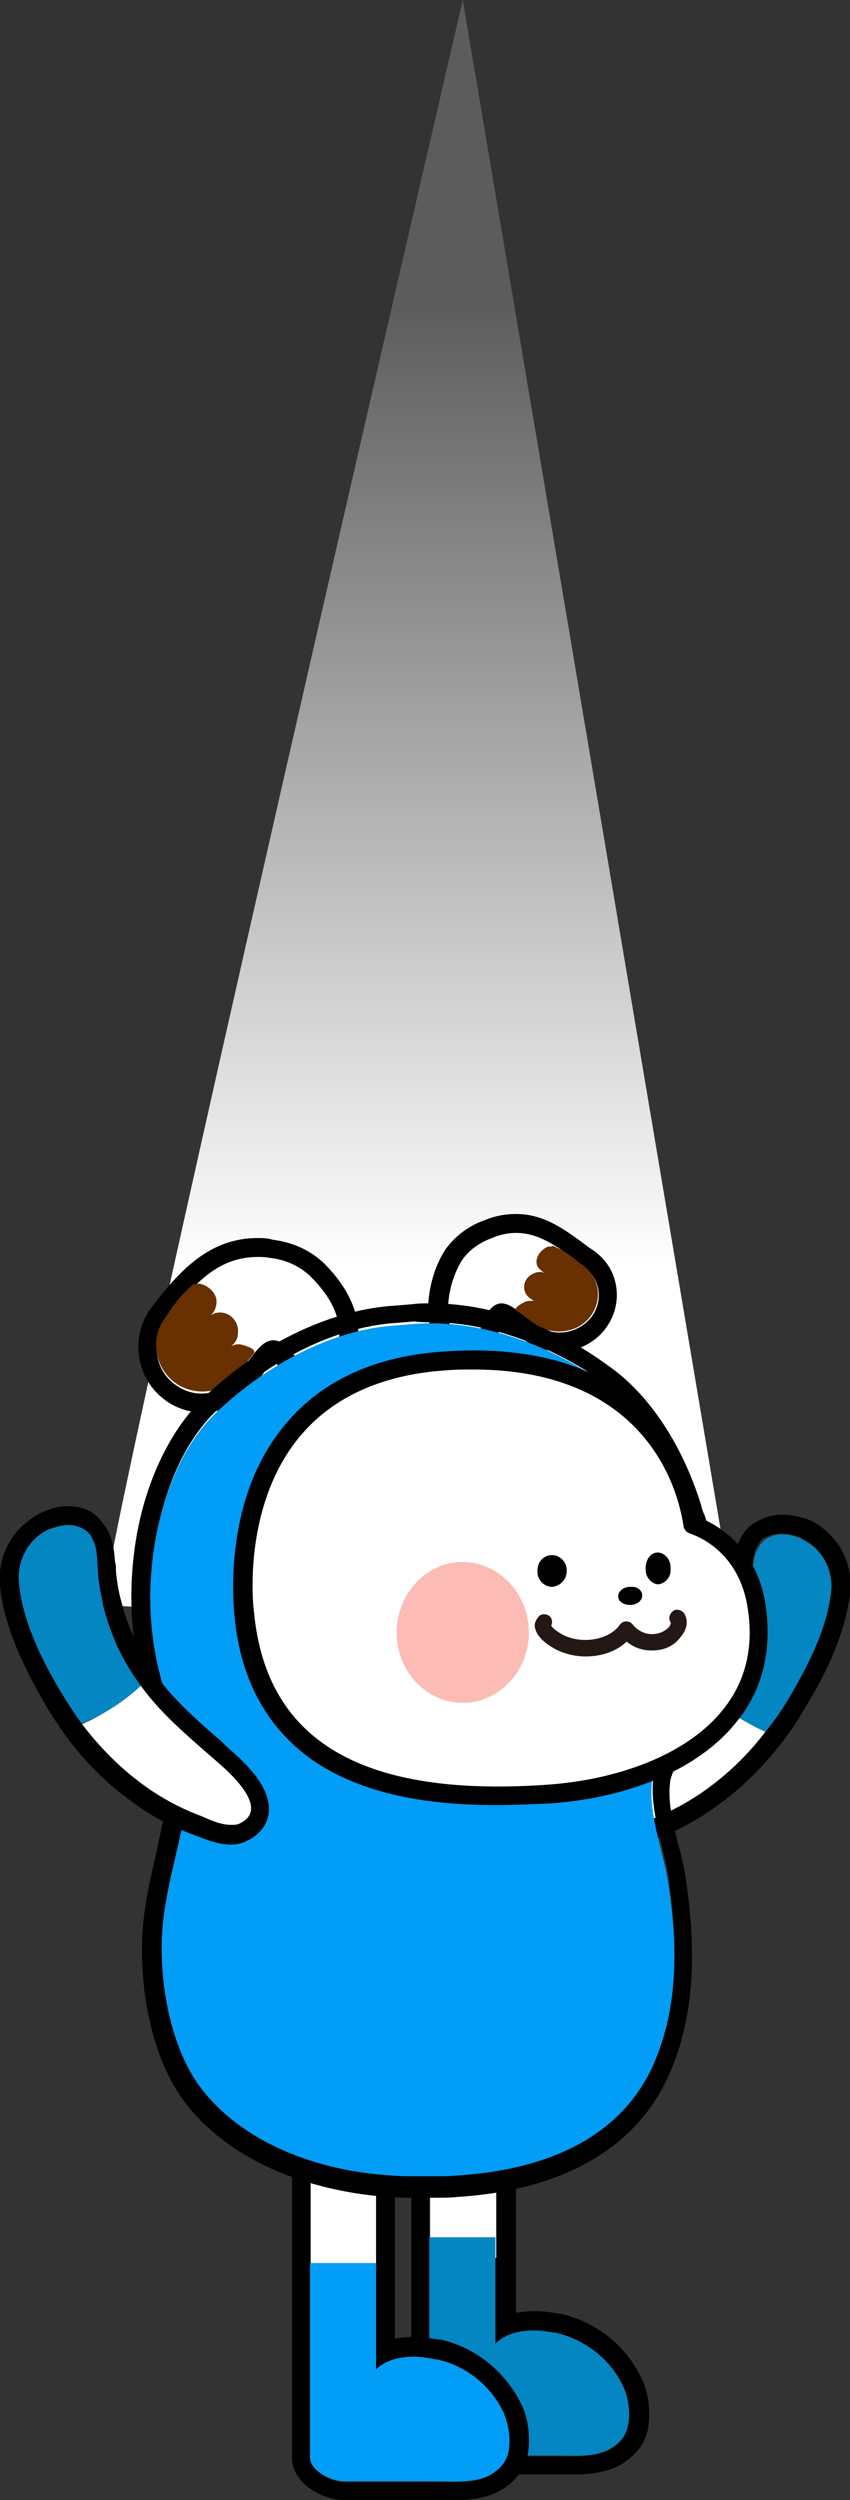 <?xml version="1.0" encoding="utf-8"?>
<!-- Generator: Adobe Illustrator 26.5.0, SVG Export Plug-In . SVG Version: 6.00 Build 0)  -->
<svg version="1.1" id="레이어_5" xmlns="http://www.w3.org/2000/svg" xmlns:xlink="http://www.w3.org/1999/xlink" x="0px"
	 y="0px" viewBox="0 0 99 291" style="enable-background:new 0 0 99 291;" xml:space="preserve">
<rect x="0" y="0" width="99" height="291" fill="#333333" stroke="none"/>
<linearGradient id="SVGID_1_" gradientUnits="userSpaceOnUse" x1="49.136" y1="147.521" x2="49.136" y2="34.792">
	<stop  offset="0" style="stop-color:#FFFFFF"/>
	<stop  offset="1" style="stop-color:#FFFFFF;stop-opacity:0.2"/>
</linearGradient>
<path style="fill:url(#SVGID_1_);" d="M12.1,186.8C11.4,183,53.9,0,53.9,0l32.3,191.5L12.1,186.8z"/>
<g>
	<path d="M55.1,237.8c1.5,0,2.6,1.2,2.6,2.7v19.9v12.4c0,0,1.2-1.5,4.4-1.5c0.7,0,1.5,0.1,2.4,0.3c0,0,0.2,0,0.2,0
		c3.4,0.7,6.3,3,7.8,6.1c0.8,1.7,1.2,4.7-0.1,6.3c-1.5,1.7-3.6,1.9-5.7,1.9c-0.7,0-1.4,0-2,0h-8.8H54c-1.5,0-4-1.3-4-2.8v-22.6h0
		v-19.9C50.1,239,53.6,237.8,55.1,237.8 M55.1,235.6c-1.5,0-7.2,1.2-7.2,4.9v19.8c0,0,0,0,0,0.1V283c0,3.1,3.6,5,6.2,5h1.9h8.8
		c0.3,0,0.6,0,0.9,0c0.4,0,0.7,0,1.1,0c2.5,0,5.3-0.3,7.4-2.7c1-1.1,1.5-2.7,1.4-4.6c0-1.5-0.4-3-1-4.1c-1.8-3.7-5.3-6.4-9.3-7.3
		c0,0-0.2,0-0.2,0c0,0,0,0,0,0c-1-0.2-1.9-0.3-2.8-0.3c-0.2,0-1.1,0-2.2,0.2v-8.9v-19.9C59.9,237.8,57.7,235.6,55.1,235.6
		L55.1,235.6z"/>
	<g>
		<path style="fill:#FFFFFF;" d="M55.1,237.8c-1.5,0-5,1.2-5,2.7v22.3h7.7v-22.3C57.7,239,56.5,237.8,55.1,237.8"/>
		<path style="fill-rule:evenodd;clip-rule:evenodd;fill:#0486C3;" d="M64.7,271.5c0,0-0.2,0-0.2,0c-5-1-6.8,1.3-6.8,1.3v-12.4h-7.7
			V283c0,1.5,2.4,2.8,4,2.8h1.9h8.8c2.6,0,5.8,0.4,7.7-1.9c1.3-1.5,1-4.6,0.1-6.3C71,274.5,68.1,272.3,64.7,271.5"/>
	</g>
</g>
<g>
	<g>
		<path style="fill:#FFFFFF;" d="M41.2,240.8c-1.5,0-5,1.2-5,2.7v22.3h7.7v-22.3C43.8,242,42.6,240.8,41.2,240.8"/>
		<path style="fill-rule:evenodd;clip-rule:evenodd;fill:#029DF7;" d="M50.8,274.5c0,0-0.2,0-0.2,0c-5-1-6.8,1.3-6.8,1.3v-12.4h-7.7
			V286c0,1.5,2.4,2.8,4,2.8H42h8.8c2.6,0,5.8,0.4,7.7-1.9c1.3-1.5,1-4.6,0.1-6.3C57.1,277.5,54.2,275.3,50.8,274.5"/>
	</g>
	<path d="M41.2,240.8c1.5,0,2.6,1.2,2.6,2.7v19.9v12.4c0,0,1.2-1.5,4.4-1.5c0.7,0,1.5,0.1,2.4,0.3c0,0,0.2,0,0.2,0
		c3.4,0.7,6.3,3,7.8,6.1c0.8,1.7,1.2,4.7-0.1,6.3c-1.5,1.7-3.6,1.9-5.7,1.9c-0.7,0-1.4,0-2,0H42h-1.9c-1.5,0-4-1.3-4-2.8v-22.6h0
		v-19.9C36.1,242,39.7,240.8,41.2,240.8 M41.2,238.6c-1.5,0-7.2,1.2-7.2,4.9v19.8c0,0,0,0,0,0.1V286c0,3.1,3.6,5,6.2,5H42h8.8
		c0.3,0,0.6,0,0.9,0c0.4,0,0.7,0,1.1,0c2.5,0,5.3-0.3,7.4-2.7c1-1.1,1.5-2.7,1.4-4.6c0-1.5-0.4-3-1-4.1c-1.9-3.7-5.3-6.4-9.3-7.3
		l-0.2,0c0,0-0.1,0-0.1,0c-1-0.2-1.9-0.3-2.8-0.3c-0.2,0-1.1,0-2.2,0.2v-8.9v-19.9C46,240.8,43.8,238.6,41.2,238.6L41.2,238.6z"/>
</g>
<g>
	<g>
		<g>
			<path style="fill:#FFFFFF;" d="M82.4,197c-2.4,3.3-5.5,5.8-8.7,8.5c-1.4,1.2-6.7,5.5-3.1,7.4c1.3,0.7,3.3-0.2,4.5-0.7
				c2.7-1,5.2-2.3,7.5-4c2.5-1.9,4.7-4.1,6.7-6.6C87.2,200.7,84.7,199.2,82.4,197z"/>
		</g>
		<g>
			<path style="fill:#0486C3;" d="M87.6,183.8c0,0.1,0,0.1,0,0.2c-0.2,1.3-0.4,2.6-0.7,3.8c-0.4,1.7-1,3.3-1.8,4.9
				c-0.4,0.8-0.8,1.6-1.3,2.4c-0.4,0.7-0.9,1.4-1.4,2c2.3,2.2,4.8,3.6,6.8,4.5c0.9-1.2,1.8-2.4,2.6-3.7c2.2-3.7,4.5-8.1,5-12.5
				c0.2-2.1-0.6-4.4-2.5-5.7c-0.4-0.3-0.8-0.5-1.2-0.7c-1.4-0.6-3.1-0.6-4.2,0.4c-0.2,0.2-0.4,0.4-0.5,0.7
				C87.7,181,87.7,182.5,87.6,183.8z"/>
		</g>
	</g>
	<path d="M91.1,178.5c0.7,0,1.3,0.2,2,0.4c0.4,0.2,0.8,0.4,1.2,0.7c1.9,1.3,2.8,3.6,2.5,5.7c-0.5,4.4-2.8,8.8-5,12.5
		c-0.8,1.3-1.6,2.5-2.6,3.7c-1.9,2.5-4.1,4.7-6.7,6.6c-2.3,1.7-4.8,3-7.5,4c-0.9,0.3-2.2,0.9-3.4,0.9c-0.4,0-0.8-0.1-1.1-0.2
		c-3.6-1.9,1.7-6.2,3.1-7.4c3.2-2.7,6.3-5.2,8.7-8.5c0.5-0.7,1-1.3,1.4-2c0.5-0.8,0.9-1.6,1.3-2.4c0.8-1.6,1.4-3.2,1.8-4.9
		c0.3-1.2,0.5-2.4,0.7-3.8c0-0.1,0-0.1,0-0.2c0.2-1.3,0.1-2.7,0.8-3.8c0.1-0.2,0.3-0.5,0.5-0.7C89.5,178.7,90.3,178.5,91.1,178.5
		 M91.1,176.3c-1.4,0-2.7,0.5-3.7,1.3c-0.4,0.3-0.7,0.7-1,1.2c-0.8,1.3-0.9,2.7-1,3.9c0,0.3,0,0.6-0.1,0.8l0,0.2
		c-0.1,1.2-0.4,2.4-0.6,3.5c-0.4,1.5-0.9,3-1.6,4.5c-0.4,0.7-0.7,1.4-1.2,2.2c-0.3,0.6-0.7,1.2-1.3,1.9c-2.1,2.9-4.9,5.2-7.8,7.6
		l-0.5,0.4l-0.1,0.1c-2.6,2.2-5.3,4.8-5,7.6c0.1,0.8,0.5,2.3,2.4,3.3c0.6,0.3,1.3,0.5,2.1,0.5c1.4,0,2.7-0.5,3.7-0.9
		c0.2-0.1,0.3-0.1,0.5-0.2c2.9-1,5.6-2.5,8-4.3c2.6-1.9,5-4.3,7.1-7c1-1.3,1.9-2.6,2.7-4c2.2-3.6,4.7-8.4,5.3-13.4
		c0.4-3.1-1-6.1-3.4-7.8c-0.5-0.4-1.1-0.7-1.6-0.9C93,176.5,92,176.3,91.1,176.3L91.1,176.3z"/>
</g>
<g>
	<g>
		<path style="fill:#FFFFFF;" d="M57.2,144.1c-1.4,0.5-2.7,1.4-3.5,2.6c-1.4,2.1-2.3,6-1.1,8.4c0.4,0.8,1.4,0.2,2.5,0
			c1.4-0.2,1-1.5,1.9-2.7c1.4-1.7,2.9,0,5.4,1.8c2,1.4,4.8,1.1,6.4-0.8c1.5-1.9,1.2-4.6-0.8-6C64.1,144.6,61.6,142.5,57.2,144.1z"/>
		<path d="M60.1,143.5c2.8,0,5,1.7,7.9,3.9c2,1.5,2.3,4.1,0.8,6c-0.9,1.1-2.3,1.7-3.6,1.7c-1,0-1.9-0.3-2.7-0.9
			c-1.8-1.3-3-2.5-4.1-2.5c-0.4,0-0.9,0.2-1.3,0.7c-1,1.2-0.6,2.4-1.9,2.7c-0.7,0.1-1.3,0.4-1.8,0.4c-0.3,0-0.5-0.1-0.7-0.4
			c-1.1-2.4-0.3-6.2,1.1-8.4c0.8-1.2,2.1-2.1,3.5-2.6C58.2,143.7,59.2,143.5,60.1,143.5 M60.1,141.3c-1.2,0-2.4,0.2-3.6,0.7
			c-2,0.7-3.5,1.9-4.6,3.4c-1.8,2.7-2.8,7.4-1.3,10.6c0.5,1.1,1.5,1.7,2.7,1.7c0.6,0,1.1-0.1,1.5-0.3c0.2-0.1,0.4-0.1,0.6-0.2
			c2.1-0.4,2.6-2,2.9-2.7c0.1-0.2,0.1-0.3,0.2-0.4c0.4,0.2,0.9,0.6,1.3,0.9c0.4,0.3,0.8,0.6,1.3,1c1.2,0.8,2.6,1.3,4,1.3
			c2.1,0,4-0.9,5.3-2.5c1.1-1.4,1.6-3.1,1.4-4.8c-0.2-1.8-1.1-3.3-2.6-4.4l-0.6-0.4C65.8,143.1,63.4,141.3,60.1,141.3L60.1,141.3z"
			/>
	</g>
	<path style="fill:#693001;" d="M61.2,151.5c0.3-0.1,0.7-0.1,1-0.1c-0.4-0.2-0.8-0.5-1-0.9c-0.4-0.9,0-1.9,1-2.3
		c0.4-0.2,0.9-0.2,1.3,0c-0.4-0.2-0.7-0.5-0.9-0.8c-0.4-0.9,0.3-1.9,1.2-2.3c0.1,0,0.5,0,0.6-0.1c2.2,1,3.1,2.1,3.5,2.3
		c2,1.4,2.3,4.1,0.8,6c-1.5,1.9-4.4,2.2-6.4,0.8c-0.6-0.4-1.7-1.3-2.1-1.5C59.7,152.3,60.6,151.8,61.2,151.5"/>
</g>
<g>
	<g>
		<path style="fill:#FFFFFF;" d="M31.4,146.4c1.8,0.2,3.4,0.9,4.7,2.1c2.2,2.2,3.9,4.8,3.3,8c-0.2,1.1-2,2.1-3.3,2.2
			c-1.6,0.1-1.5-1.1-2.9-2.2c-2.1-1.7-3.2,0.9-5.5,3.7c-1.8,2.3-5.1,2.7-7.4,0.8c-2.3-1.8-2.6-5.2-0.8-7.5
			C22.9,149,26,145.7,31.4,146.4z"/>
		<path d="M30,146.3c0.4,0,0.9,0,1.4,0.1c1.8,0.2,3.4,0.9,4.7,2.1c2.2,2.2,3.9,4.8,3.3,8c-0.2,1.1-2,2.1-3.3,2.2c-0.1,0-0.1,0-0.2,0
			c-1.4,0-1.4-1.1-2.8-2.2c-0.5-0.4-0.9-0.5-1.3-0.5c-1.4,0-2.5,2-4.2,4.2c-1,1.3-2.6,2-4.1,2c-1.2,0-2.3-0.4-3.3-1.2
			c-2.3-1.8-2.6-5.2-0.8-7.5C22.6,149.4,25.4,146.3,30,146.3 M30,144.1L30,144.1c-5.6,0-9.1,3.8-12.3,8c-2.5,3.2-2,8,1.2,10.6
			c1.3,1.1,3,1.7,4.7,1.7c2.3,0,4.4-1,5.8-2.8c0.4-0.5,0.8-1,1.1-1.5c0.4-0.6,1-1.4,1.4-1.7c0.3,0.2,0.4,0.5,0.6,0.7
			c0.5,0.7,1.4,1.9,3.4,1.9c0.1,0,0.2,0,0.3,0c1.9-0.1,4.9-1.5,5.4-4c0.6-3.5-0.7-6.8-3.9-10c-1.6-1.5-3.6-2.4-5.9-2.7
			C31.1,144.1,30.6,144.1,30,144.1L30,144.1z"/>
	</g>
	<path style="fill:#693001;" d="M28.1,156.5c-0.4-0.1-0.8,0-1.2,0.2c0.4-0.3,0.8-0.8,0.8-1.4c0.2-1.2-0.6-2.3-1.7-2.5
		c-0.5-0.1-1,0-1.5,0.3c0.4-0.3,0.6-0.7,0.7-1.3c0.2-1.2-0.9-2.2-2-2.4c-0.1,0-0.6,0.1-0.7,0.1c-2.1,1.8-2.9,3.4-3.2,3.8
		c-1.8,2.3-1.4,5.6,0.9,7.5c2.3,1.8,5.6,1.5,7.4-0.8c0.5-0.7,1.6-2,1.9-2.4C30,157.1,28.9,156.7,28.1,156.5"/>
</g>
<g>
	
		<path style="fill-rule:evenodd;clip-rule:evenodd;fill:#FFFFFF;stroke:#231816;stroke-width:3.344;stroke-linecap:round;stroke-linejoin:round;stroke-miterlimit:10;" d="
		M48.2,209.4"/>
</g>
<path style="fill:#029DF7;" d="M22,205.5c0.1,0.4,0.1,0.7,0.1,1.1c0.1,1.7-0.5,3.4-0.8,5.2c-0.8,4.4-2.2,8.7-2.5,13.2
	c-0.4,5.7,0.9,13.5,4.4,18.1c4.8,6.4,13.3,9.5,20.9,10.2c1.1,0.1,2.3,0.2,3.4,0.2l2.3,0c0,0,0.1,0,0.1,0c1.1,0,2.2,0,3.4-0.1
	c9.3-0.6,18.7-3.9,22.8-13.1c3-6.8,2.8-14.2,1.7-21.3c-0.6-3.8-2.6-8.6-1.7-12.5"/>
<path d="M50.2,153.9c6.9,0,14,2.8,19.7,6.7c4.9,3.3,8.1,9.3,9.9,14.8c0.1,0.3,0.2,0.7,0.3,1c0.2,0.6,0.4,1.1,0.5,1.7
	c2,6.8,0.8,12.6-1.1,19.3c-0.4,1.5-3.3,8.6-3.3,8.9c-0.8,3.9,1.2,8.7,1.7,12.5c1,7.2,1.2,14.6-1.7,21.3c-4,9.2-13.4,12.5-22.8,13.1
	c-0.9,0.1-1.8,0.1-2.8,0.1c-0.2,0-0.4,0-0.6,0c0,0-0.1,0-0.1,0l-2.3,0c-1.1,0-2.3-0.1-3.4-0.2c-7.7-0.7-16.1-3.8-20.9-10.2
	c-3.5-4.7-4.8-12.4-4.4-18.1c0.3-4.5,1.7-8.8,2.5-13.2c0.3-1.7,1-3.4,0.8-5.2c0-0.4-0.1-0.7-0.1-1.1c-0.3-0.8-2.4-6.7-2.9-9
	c-1.6-5.2-2-10.6-1.2-16.1c0.8-5.8,3.1-12.2,7.4-16.2c5.5-5.2,12.9-9.4,20.4-10c0,0,0.1,0,0.1,0l2.4-0.2
	C48.9,153.9,49.6,153.9,50.2,153.9 M50.2,151.7c-0.7,0-1.5,0-2.2,0.1l-2.4,0.2c0,0,0,0,0,0l-0.1,0c-7.3,0.6-15.2,4.4-21.7,10.6
	c-4.1,3.9-7.1,10.3-8.1,17.5c-0.8,5.7-0.4,11.5,1.2,17c0.5,1.9,1.8,5.9,2.9,9c0,0.3,0.1,0.5,0.1,0.7c0.1,0.9-0.2,1.9-0.4,3
	c-0.1,0.5-0.3,1-0.4,1.6c-0.3,1.4-0.6,2.9-0.9,4.3c-0.7,3-1.4,6-1.6,9.2c-0.4,6,0.9,14.4,4.8,19.6c4.5,6.1,12.7,10.1,22.5,11.1
	c1.1,0.1,2.4,0.2,3.6,0.2l2.3,0l0.1,0c0.2,0,0.4,0,0.6,0c1,0,2,0,2.9-0.1c12.3-0.8,20.9-5.8,24.6-14.4c3.4-7.8,2.8-16.1,1.9-22.5
	c-0.2-1.3-0.5-2.7-0.9-4.1c-0.7-2.7-1.3-5.4-0.9-7.6c0.1-0.4,0.6-1.7,1.1-2.8c1.2-3,2-5.1,2.2-6c1.8-6.5,3.3-13,1.1-20.6
	c-0.2-0.5-0.3-1.1-0.6-1.7c0-0.1-0.1-0.2-0.1-0.3c-0.1-0.2-0.1-0.5-0.2-0.7c-2.2-7-6.1-12.8-10.7-16C64.4,154.2,57,151.7,50.2,151.7
	L50.2,151.7z"/>
<path style="fill:#029DF7;" d="M76.2,206.4c0-0.3,2.9-7.5,3.3-8.9c1.9-6.7,3-12.6,1.1-19.3c-0.2-0.6-0.3-1.1-0.5-1.7
	c-0.1-0.3-0.2-0.7-0.3-1c-1.7-5.6-5-11.5-9.9-14.8c-6.2-4.3-14.2-7.2-21.7-6.6l-2.4,0.2c-0.1,0-0.1,0-0.1,0
	c-7.5,0.6-14.9,4.8-20.4,10c-4.3,4-6.6,10.5-7.4,16.2c-0.8,5.5-0.4,10.9,1.2,16.1c0.5,2.3,2.6,8.2,2.9,9"/>
<path style="fill:#019DF6;" d="M48.2,154c0,0-0.1,0-0.1,0L48.2,154z"/>
<path style="fill-rule:evenodd;clip-rule:evenodd;fill:#FDBBB6;" d="M86.4,184.6c-0.3-1.6-1.9-6.8-4.5-5c-3.4,2.4-2.1,8.8-0.6,12
	c0.6,1.3,1.7,2.8,3.4,2.5c0.9-0.1,1.3-1.9,1.5-2.5C86.7,189.3,86.9,186.9,86.4,184.6z"/>
<g>
	<g>
		<path style="fill-rule:evenodd;clip-rule:evenodd;fill:#FFFFFF;" d="M51.9,158.4c26.4-1.8,28.7,18.2,28.7,19.1
			c0,0,6.4,1.7,7.5,9.7c2,14.3-11.6,20.7-24,21.6c-24.6,1.8-34.3-6.8-35.6-20.9C27.9,182.4,27.6,160,51.9,158.4z"/>
		<path d="M57.7,210.1c-8.9,0-15.7-1.6-20.8-4.9c-5.6-3.7-8.9-9.5-9.6-17.2c-0.3-3.2-0.8-14.3,6-22.3c4.2-5,10.4-7.9,18.5-8.4
			l0.1,1.1l-0.1-1.1c25.1-1.7,29.2,15.5,29.8,19.4c1.8,0.7,6.6,3.3,7.6,10.3c0.7,5.2-0.4,9.7-3.4,13.4c-4.2,5.3-12.1,8.8-21.6,9.5
			C61.9,210,59.8,210.1,57.7,210.1z M55.1,159.4c-1,0-2.1,0-3.2,0.1c-7.4,0.5-13.1,3.1-16.9,7.6c-6.4,7.6-5.7,18.5-5.4,20.7
			c1.5,15,12.8,21.5,34.5,19.9c8.8-0.7,16.3-3.9,20.1-8.7c2.6-3.2,3.6-7.2,2.9-11.7c-1-7.1-6.5-8.7-6.7-8.8c-0.4-0.1-0.8-0.5-0.8-1
			C79.4,176.8,77.6,159.4,55.1,159.4z"/>
	</g>
	<path style="fill-rule:evenodd;clip-rule:evenodd;fill:#FDBBB6;" d="M61.6,189.8c0.1,4.5-3.3,8.3-7.5,8.4c-4.3,0.1-7.8-3.5-7.9-8
		c-0.1-4.5,3.3-8.3,7.5-8.4C57.9,181.7,61.5,185.3,61.6,189.8"/>
	<g>
		<path style="fill-rule:evenodd;clip-rule:evenodd;" d="M74.8,185.7c0,0.6-0.6,1.1-1.4,1.1c-0.8,0-1.4-0.4-1.4-1
			c0-0.6,0.6-1.1,1.4-1.1C74.2,184.6,74.8,185.1,74.8,185.7"/>
		<g>
			<path style="fill-rule:evenodd;clip-rule:evenodd;" d="M76.7,184.4L76.7,184.4c-0.8,0-1.5-0.8-1.5-1.7l0-0.2c0-1,0.6-1.8,1.4-1.8
				c0.8,0,1.5,0.8,1.5,1.7l0,0.2C78.2,183.5,77.5,184.3,76.7,184.4"/>
			<path style="fill-rule:evenodd;clip-rule:evenodd;" d="M64.3,184.7L64.3,184.7c-0.9,0-1.7-0.8-1.7-1.7l0-0.2c0-1,0.7-1.8,1.7-1.8
				c0.9,0,1.7,0.8,1.7,1.7l0,0.2C66,183.8,65.3,184.6,64.3,184.7"/>
		</g>
	</g>
	<path style="fill:#231816;" d="M68.2,192.8c-1.4,0-2.9-0.4-4.1-1.2c-1.1-0.7-1.7-1.5-1.8-2.2c-0.1-0.4,0.1-0.8,0.4-1.2
		c0.3-0.4,0.9-0.4,1.3-0.1c0.3,0.3,0.4,0.7,0.2,1.1c0.1,0.2,0.4,0.5,0.9,0.8c2.2,1.5,5.8,1,7.1-0.9c0.3-0.4,0.9-0.5,1.3-0.2
		c0.4,0.3,0.5,0.9,0.2,1.3C72.6,191.9,70.5,192.8,68.2,192.8z"/>
	<path style="fill:#231816;" d="M76,192.1c-0.1,0-0.1,0-0.2,0c-1.4,0-2.8-0.7-3.6-1.9c-0.3-0.4-0.2-1,0.2-1.3c0.4-0.3,1-0.2,1.3,0.2
		c0.5,0.6,1.3,1.1,2.2,1.1c0.5,0,1.3-0.1,2-0.8c0.3-0.4,0.2-0.5,0.2-0.6c-0.3-0.4-0.1-1,0.3-1.3c0.4-0.3,1-0.1,1.3,0.3
		c0.3,0.5,0.6,1.5-0.4,2.7C78.5,191.6,77.3,192.1,76,192.1z"/>
</g>
<g>
	<g>
		<g>
			<path style="fill:#FFFFFF;" d="M16.4,196.2c2.4,3.3,5.4,5.8,8.6,8.6c1.4,1.2,6.6,5.6,3,7.4c-1.3,0.7-3.3-0.3-4.5-0.7
				c-2.7-1-5.2-2.4-7.4-4.1c-2.5-1.9-4.7-4.2-6.6-6.7C11.6,199.8,14.1,198.3,16.4,196.2z"/>
		</g>
		<g>
			<path style="fill:#0486C3;" d="M11.4,182.8c0,0.1,0,0.1,0,0.2c0.1,1.4,0.4,2.6,0.6,3.8c0.4,1.7,1,3.3,1.7,4.9
				c0.4,0.8,0.8,1.6,1.3,2.4c0.4,0.7,0.9,1.4,1.4,2.1c-2.3,2.2-4.9,3.6-6.9,4.4c-0.9-1.2-1.7-2.5-2.5-3.8c-2.2-3.7-4.4-8.2-4.8-12.6
				c-0.2-2.1,0.7-4.4,2.6-5.7c0.4-0.3,0.8-0.5,1.2-0.6c1.4-0.6,3.1-0.6,4.2,0.4c0.2,0.2,0.4,0.4,0.5,0.7
				C11.4,180.1,11.3,181.6,11.4,182.8z"/>
		</g>
	</g>
	<path d="M7.9,177.5c0.8,0,1.6,0.2,2.3,0.8c0.2,0.2,0.4,0.4,0.5,0.7c0.7,1.1,0.6,2.6,0.7,3.8c0,0.1,0,0.1,0,0.2
		c0.1,1.4,0.4,2.6,0.6,3.8c0.4,1.7,1,3.3,1.7,4.9c0.4,0.8,0.8,1.6,1.3,2.4c0.4,0.7,0.9,1.4,1.4,2.1c2.4,3.3,5.4,5.8,8.6,8.6
		c1.4,1.2,6.6,5.6,3,7.4c-0.3,0.2-0.7,0.2-1.1,0.2c-1.2,0-2.5-0.6-3.4-1c-2.7-1-5.2-2.4-7.4-4.1c-2.5-1.9-4.7-4.2-6.6-6.7
		c-0.9-1.2-1.7-2.5-2.5-3.8c-2.2-3.7-4.4-8.2-4.8-12.6c-0.2-2.1,0.7-4.4,2.6-5.7c0.4-0.3,0.8-0.5,1.2-0.6
		C6.6,177.7,7.3,177.5,7.9,177.5 M7.9,175.3L7.9,175.3c-0.9,0-1.8,0.2-2.7,0.6c-0.5,0.2-1.1,0.5-1.6,0.9c-2.5,1.7-3.9,4.7-3.6,7.8
		c0.5,5,3,9.8,5.1,13.5c0.8,1.4,1.7,2.7,2.6,4c2.1,2.8,4.4,5.2,7,7.1c2.4,1.9,5.1,3.4,8,4.4c0.1,0.1,0.3,0.1,0.5,0.2
		c1,0.4,2.4,0.9,3.7,0.9c0.8,0,1.4-0.2,2-0.5c1.9-1,2.3-2.4,2.4-3.2c0.3-2.8-2.3-5.5-4.9-7.7l-0.1-0.1l-0.5-0.5
		c-2.9-2.5-5.6-4.9-7.7-7.8c-0.5-0.7-0.9-1.3-1.2-1.9c-0.4-0.8-0.8-1.5-1.2-2.2c-0.7-1.5-1.2-2.9-1.6-4.5c-0.3-1.1-0.5-2.3-0.6-3.5
		l0-0.2c0-0.3,0-0.5-0.1-0.8c-0.1-1.2-0.2-2.6-1-3.9c-0.3-0.5-0.6-0.8-0.9-1.2C10.7,175.8,9.4,175.3,7.9,175.3L7.9,175.3z"/>
</g>
</svg>
